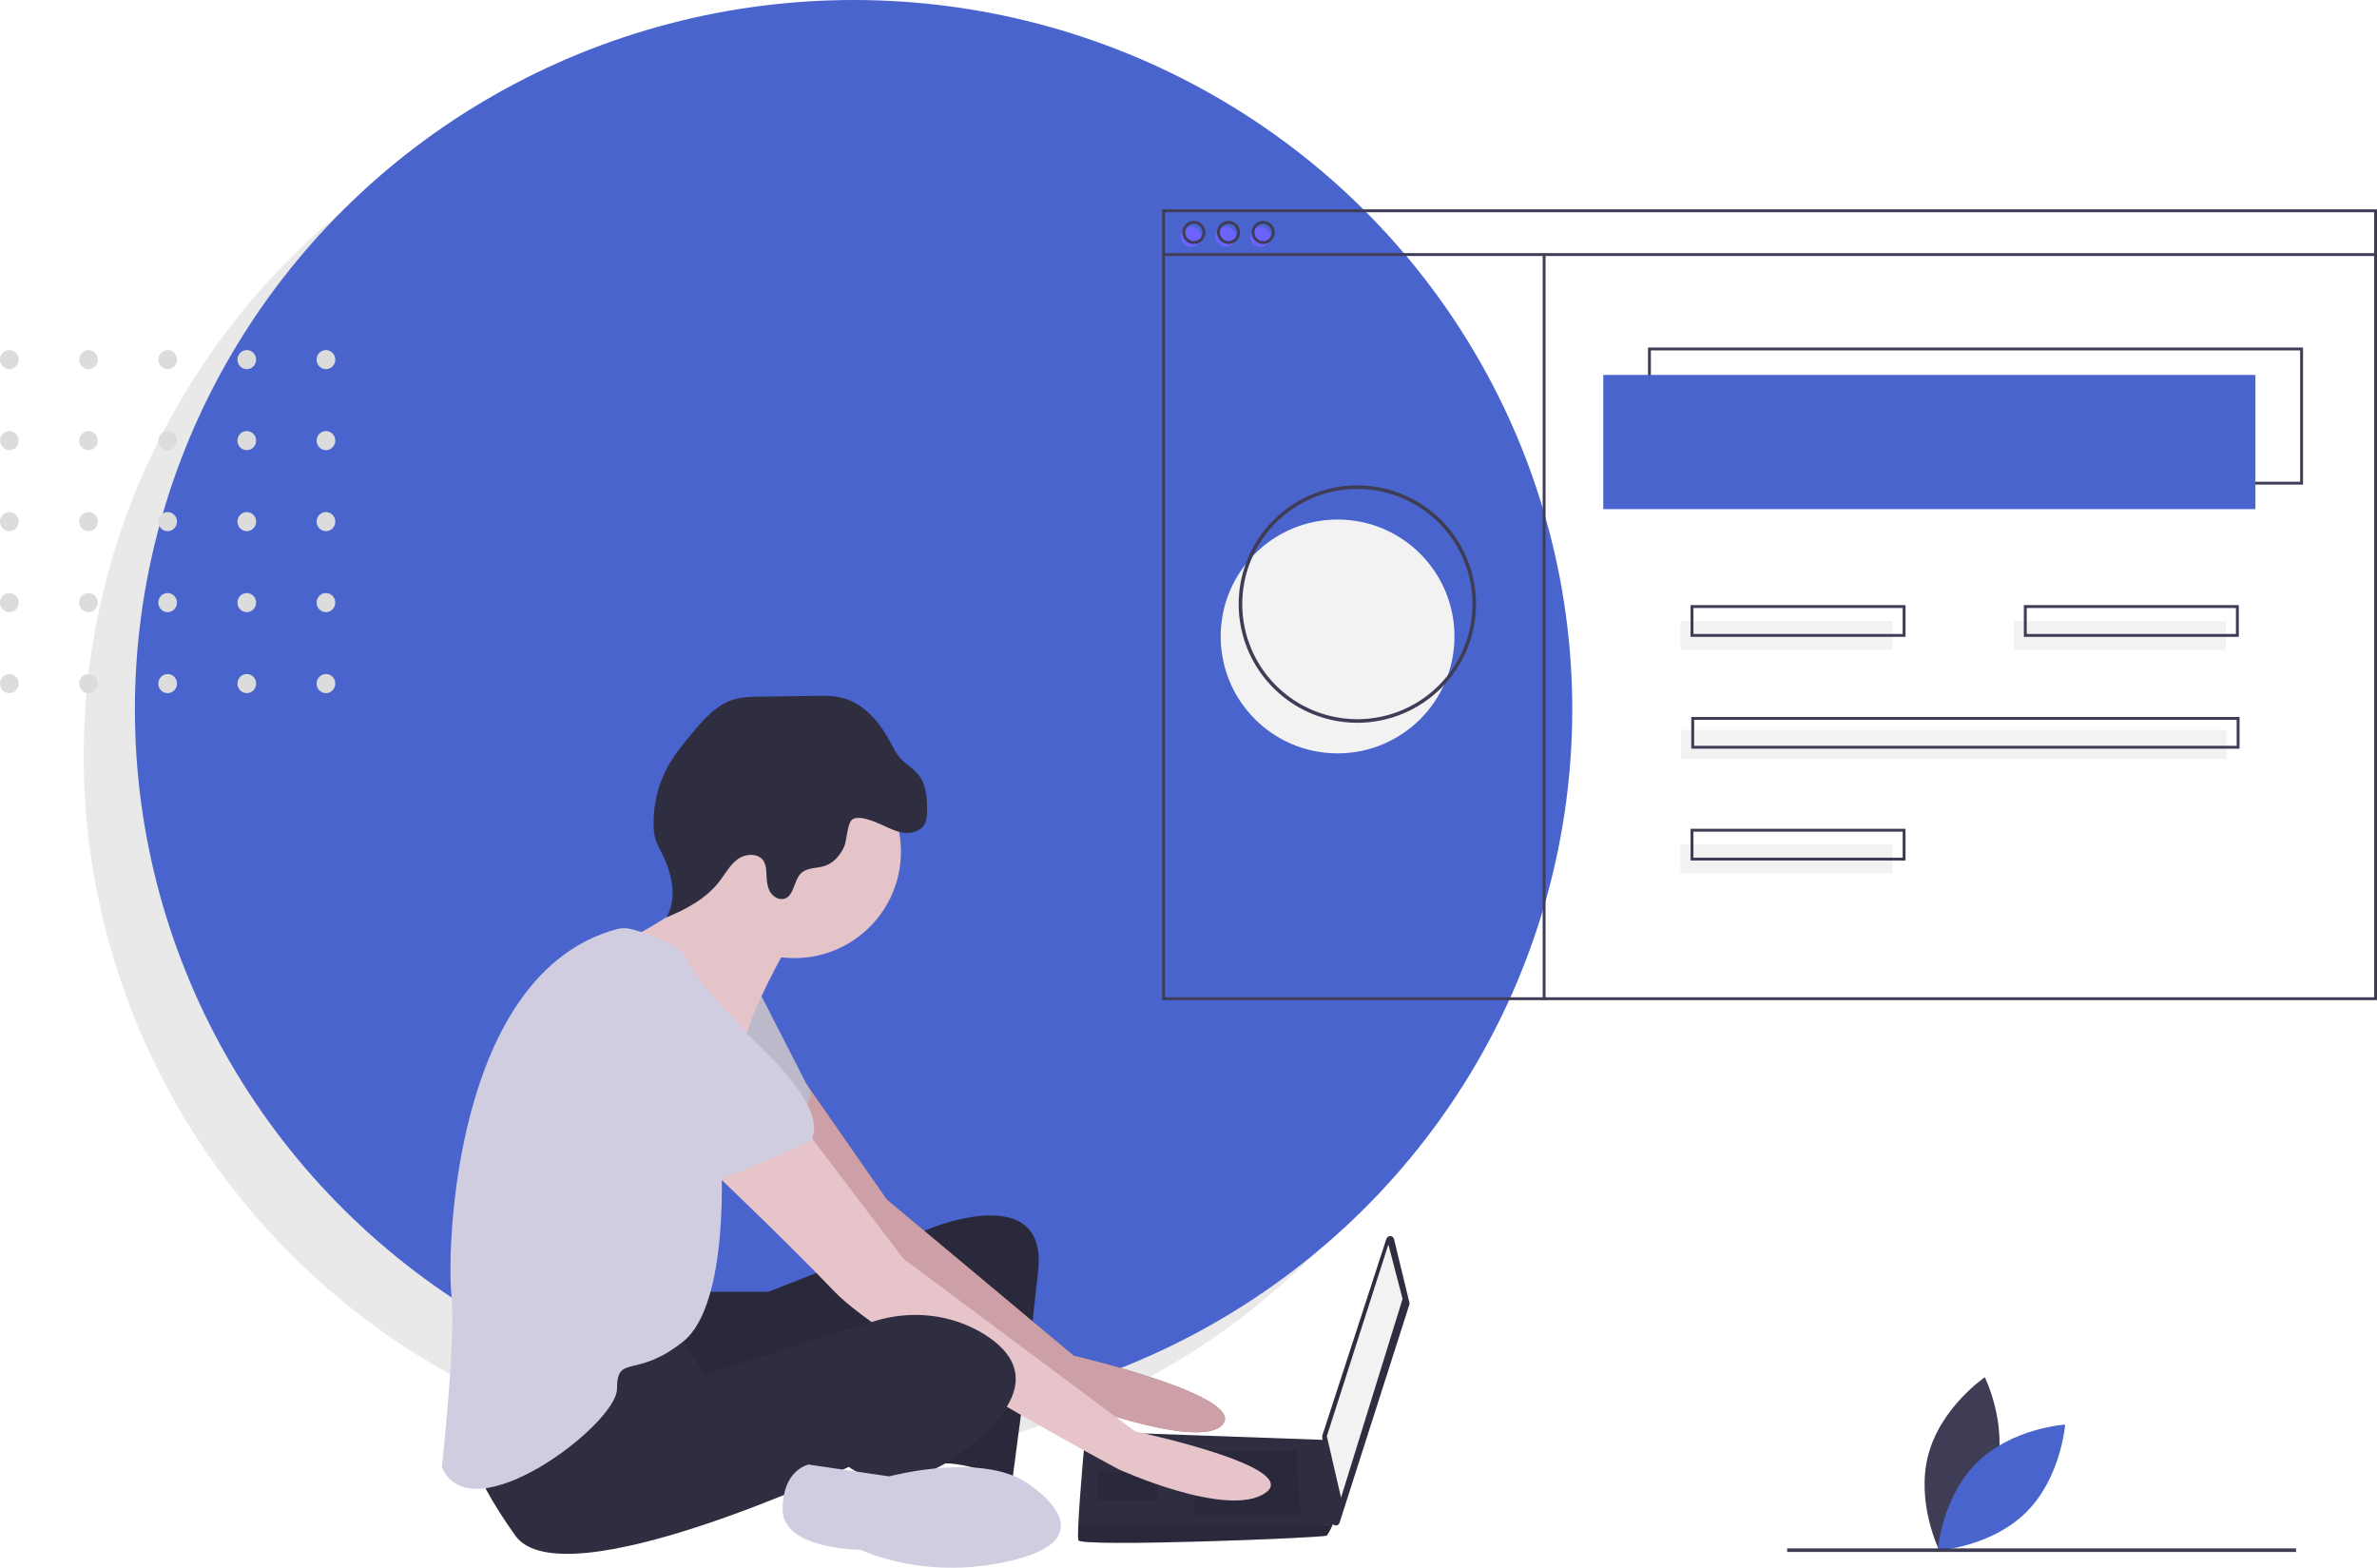 <svg width="511" height="337" viewBox="0 0 511 337" fill="none" xmlns="http://www.w3.org/2000/svg">
<ellipse cx="172.5" cy="162.5" rx="154.5" ry="152.5" fill="#E9E9E9"/>
<ellipse cx="183.5" cy="152.5" rx="154.5" ry="152.5" fill="#4965CD"/>
<ellipse cx="2.008" cy="77.302" rx="2.008" ry="2.054" fill="#DCDCDC"/>
<ellipse cx="2.008" cy="94.713" rx="2.008" ry="2.054" fill="#DCDCDC"/>
<ellipse cx="2.008" cy="112.124" rx="2.008" ry="2.054" fill="#DCDCDC"/>
<ellipse cx="2.008" cy="129.535" rx="2.008" ry="2.054" fill="#DCDCDC"/>
<ellipse cx="2.008" cy="146.946" rx="2.008" ry="2.054" fill="#DCDCDC"/>
<ellipse cx="19.023" cy="77.302" rx="2.008" ry="2.054" fill="#DCDCDC"/>
<ellipse cx="19.023" cy="94.713" rx="2.008" ry="2.054" fill="#DCDCDC"/>
<ellipse cx="19.023" cy="112.124" rx="2.008" ry="2.054" fill="#DCDCDC"/>
<ellipse cx="19.023" cy="129.535" rx="2.008" ry="2.054" fill="#DCDCDC"/>
<ellipse cx="19.023" cy="146.946" rx="2.008" ry="2.054" fill="#DCDCDC"/>
<ellipse cx="36.038" cy="77.302" rx="2.008" ry="2.054" fill="#DCDCDC"/>
<ellipse cx="36.038" cy="94.713" rx="2.008" ry="2.054" fill="#DCDCDC"/>
<ellipse cx="36.038" cy="112.124" rx="2.008" ry="2.054" fill="#DCDCDC"/>
<ellipse cx="36.038" cy="129.535" rx="2.008" ry="2.054" fill="#DCDCDC"/>
<ellipse cx="36.038" cy="146.946" rx="2.008" ry="2.054" fill="#DCDCDC"/>
<ellipse cx="53.054" cy="77.302" rx="2.008" ry="2.054" fill="#DCDCDC"/>
<ellipse cx="53.054" cy="94.713" rx="2.008" ry="2.054" fill="#DCDCDC"/>
<ellipse cx="53.054" cy="112.124" rx="2.008" ry="2.054" fill="#DCDCDC"/>
<ellipse cx="53.054" cy="129.535" rx="2.008" ry="2.054" fill="#DCDCDC"/>
<ellipse cx="53.054" cy="146.946" rx="2.008" ry="2.054" fill="#DCDCDC"/>
<ellipse cx="70.069" cy="77.302" rx="2.008" ry="2.054" fill="#DCDCDC"/>
<ellipse cx="70.069" cy="94.713" rx="2.008" ry="2.054" fill="#DCDCDC"/>
<ellipse cx="70.069" cy="112.124" rx="2.008" ry="2.054" fill="#DCDCDC"/>
<ellipse cx="70.069" cy="129.535" rx="2.008" ry="2.054" fill="#DCDCDC"/>
<ellipse cx="70.069" cy="146.946" rx="2.008" ry="2.054" fill="#DCDCDC"/>
<g clip-path="url(#clip0)">
<path d="M429.074 316.584C426.374 326.868 416.912 333.294 416.912 333.294C416.912 333.294 411.828 323.047 414.528 312.764C417.228 302.48 426.69 296.053 426.69 296.053C426.69 296.053 431.774 306.3 429.074 316.584Z" fill="#3F3D56"/>
<path d="M424.978 314.408C417.415 321.881 416.569 333.288 416.569 333.288C416.569 333.288 427.985 332.58 435.548 325.108C443.11 317.635 443.956 306.228 443.956 306.228C443.956 306.228 432.541 306.936 424.978 314.408Z" fill="#4965CD"/>
<path d="M150.953 277.682H165.196L200.294 263.947C200.294 263.947 225.219 253.772 223.184 273.104C221.149 292.435 217.589 318.38 217.589 318.38C217.589 318.38 206.398 313.293 200.294 314.819C194.19 316.345 198.259 283.787 198.259 283.787C198.259 283.787 148.41 307.697 143.832 304.645C139.254 301.592 138.237 280.226 138.237 280.226L150.953 277.682Z" fill="#2F2E41"/>
<path opacity="0.1" d="M150.953 277.682H165.196L200.294 263.947C200.294 263.947 225.219 253.772 223.184 273.104C221.149 292.435 217.589 318.38 217.589 318.38C217.589 318.38 206.398 313.293 200.294 314.819C194.19 316.345 198.259 283.787 198.259 283.787C198.259 283.787 148.41 307.697 143.832 304.645C139.254 301.592 138.237 280.226 138.237 280.226L150.953 277.682Z" fill="black"/>
<path d="M173.393 233.074L190.629 257.842L230.814 291.418C230.814 291.418 267.947 300.066 262.86 306.171C257.773 312.275 226.745 300.066 226.745 300.066C226.745 300.066 180.456 266.49 178.93 263.947C177.404 261.403 160.618 237.493 160.618 237.493L173.393 233.074Z" fill="#A0616A"/>
<path d="M173.393 233.074L190.629 257.842L230.814 291.418C230.814 291.418 267.947 300.066 262.86 306.171C257.773 312.275 226.745 300.066 226.745 300.066C226.745 300.066 180.456 266.49 178.93 263.947C177.404 261.403 160.618 237.493 160.618 237.493L173.393 233.074Z" fill="#CCA0A6"/>
<path d="M163.161 213.074L174.352 234.949C174.352 234.949 171.809 245.633 167.739 246.65C163.67 247.667 146.375 233.423 146.375 233.423L163.161 213.074Z" fill="#D0CDE1"/>
<path opacity="0.1" d="M163.161 213.074L174.352 234.949C174.352 234.949 171.809 245.633 167.739 246.65C163.67 247.667 146.375 233.423 146.375 233.423L163.161 213.074Z" fill="black"/>
<path d="M299.683 266.356L302.988 279.993C303.025 280.145 303.02 280.305 302.972 280.454L287.977 327.318C287.917 327.504 287.796 327.664 287.633 327.771C287.471 327.878 287.276 327.926 287.082 327.907C286.888 327.887 286.707 327.802 286.568 327.666C286.429 327.529 286.341 327.349 286.319 327.155L284.245 308.898C284.231 308.777 284.244 308.654 284.281 308.538L298.045 266.293C298.103 266.116 298.216 265.964 298.368 265.858C298.52 265.752 298.703 265.698 298.888 265.705C299.073 265.713 299.251 265.78 299.394 265.897C299.538 266.015 299.639 266.176 299.683 266.356Z" fill="#2F2E41"/>
<path d="M298.467 267.508L301.519 279.208L288.293 321.941L285.241 308.714L298.467 267.508Z" fill="#F2F2F2"/>
<path d="M231.831 331.098C232.34 332.624 284.733 330.589 285.241 330.081C285.685 329.444 286.06 328.762 286.36 328.046C286.839 327.028 287.276 326.011 287.276 326.011L285.241 309.538L233.357 307.697C233.357 307.697 232.06 321.656 231.796 328.046C231.73 329.659 231.73 330.793 231.831 331.098Z" fill="#2F2E41"/>
<path opacity="0.1" d="M278.629 311.767L279.646 326.011H256.756V311.767H278.629Z" fill="black"/>
<path opacity="0.1" d="M249.126 316.345L249.263 316.318L248.617 322.45H235.901V316.345H249.126Z" fill="black"/>
<path opacity="0.1" d="M231.831 331.098C232.34 332.624 284.733 330.59 285.241 330.081C285.685 329.444 286.06 328.762 286.36 328.046H231.796C231.73 329.659 231.73 330.793 231.831 331.098Z" fill="black"/>
<path d="M170.791 205.952C183.433 205.952 193.681 195.703 193.681 183.059C193.681 170.416 183.433 160.167 170.791 160.167C158.15 160.167 147.901 170.416 147.901 183.059C147.901 195.703 158.15 205.952 170.791 205.952Z" fill="#E5C4C9"/>
<path d="M169.265 203.408C169.265 203.408 161.635 216.635 160.109 223.757C158.583 230.879 137.219 209.513 137.219 209.513L134.422 202.136C134.422 202.136 154.514 192.725 152.988 185.094C151.462 177.463 169.265 203.408 169.265 203.408Z" fill="#E5C4C9"/>
<path d="M173.335 243.089L194.19 270.56L244.039 307.697C244.039 307.697 280.155 315.328 272.016 320.924C263.877 326.52 240.479 315.837 240.479 315.837C240.479 315.837 190.121 288.874 179.439 277.682C168.757 266.49 148.919 247.667 148.919 247.667L173.335 243.089Z" fill="#E6C4C9"/>
<path d="M145.358 285.822L151.462 295.487L187.891 284.025C195.884 281.51 204.649 282.436 211.739 286.903C218.097 290.909 222.167 297.268 213.011 306.679C194.699 325.502 182.491 315.328 182.491 315.328C182.491 315.328 120.942 344.325 110.769 330.081C100.595 315.836 100.087 308.714 100.087 308.714C100.087 308.714 139.254 284.295 145.358 285.822Z" fill="#2F2E41"/>
<path d="M221.658 319.398C221.658 319.398 237.935 330.081 218.606 335.168C199.277 340.255 185.034 333.133 185.034 333.133C185.034 333.133 168.248 333.133 168.248 324.485C168.248 315.837 173.843 314.819 173.843 314.819L191.138 317.363C191.138 317.363 211.993 311.767 221.658 319.398Z" fill="#D0CDE1"/>
<path d="M189.569 177.301C191.127 177.995 192.672 178.817 194.366 179.019C196.06 179.221 197.988 178.629 198.79 177.123C199.223 176.31 199.272 175.353 199.292 174.432C199.354 171.638 199.152 168.618 197.382 166.457C196.255 165.081 194.611 164.213 193.445 162.871C192.609 161.909 192.053 160.743 191.455 159.619C189.187 155.359 185.829 151.265 181.163 150.037C179.214 149.524 177.17 149.549 175.155 149.578L163.404 149.744C161.502 149.77 159.571 149.802 157.751 150.352C153.968 151.496 151.214 154.677 148.692 157.719C146.805 159.995 144.913 162.295 143.497 164.89C141.466 168.678 140.439 172.922 140.514 177.219C140.499 178.321 140.641 179.419 140.937 180.481C141.283 181.455 141.712 182.397 142.219 183.297C144.423 187.626 145.731 193.034 143.249 197.21C147.561 195.448 151.826 193.139 154.67 189.451C155.942 187.801 156.94 185.869 158.636 184.658C160.331 183.448 163.094 183.343 164.182 185.12C164.556 185.838 164.748 186.638 164.743 187.448C164.822 188.782 164.82 190.167 165.385 191.378C165.951 192.588 167.298 193.565 168.584 193.203C170.798 192.579 170.586 189.18 172.292 187.635C173.588 186.463 175.586 186.687 177.251 186.154C179.19 185.534 180.645 183.854 181.474 181.994C182.104 180.581 182.095 176.882 183.287 176.116C184.782 175.156 188.183 176.683 189.569 177.301Z" fill="#2F2E41"/>
<path d="M132.605 199.723C133.634 199.449 134.719 199.451 135.747 199.731C139.012 200.608 146.332 202.929 147.901 206.461C149.936 211.039 157.057 218.161 157.057 218.161C157.057 218.161 166.722 227.827 164.687 234.441C162.653 241.054 155.023 248.685 155.023 248.685C155.023 248.685 157.057 280.226 146.884 288.365C136.711 296.505 132.641 290.909 132.641 298.54C132.641 306.171 101.104 330.081 95 315.328C95 315.328 98.052 287.857 97.035 278.191C96.032 268.664 97.5 209.228 132.605 199.723Z" fill="#D0CDE1"/>
<path d="M148.919 212.565C148.919 212.565 179.947 235.458 174.352 245.124C174.352 245.124 155.531 254.281 151.462 253.772C147.393 253.263 131.624 235.458 127.555 233.932C123.485 232.406 121.451 204.935 148.919 212.565Z" fill="#D0CDE1"/>
<path d="M287.549 161.942C301.427 161.942 312.677 150.69 312.677 136.81C312.677 122.931 301.427 111.679 287.549 111.679C273.67 111.679 262.42 122.931 262.42 136.81C262.42 150.69 273.67 161.942 287.549 161.942Z" fill="#F2F2F2"/>
<path d="M495.098 104.171H354.281V74.702H495.098V104.171ZM354.902 103.551H494.477V75.322H354.902V103.551Z" fill="#3F3D56"/>
<path d="M484.862 80.596H344.666V109.445H484.862V80.596Z" fill="#4965CD"/>
<path d="M256.042 53.065C257.241 53.065 258.213 52.093 258.213 50.894C258.213 49.695 257.241 48.722 256.042 48.722C254.842 48.722 253.87 49.695 253.87 50.894C253.87 52.093 254.842 53.065 256.042 53.065Z" fill="#6C63FF"/>
<path d="M263.486 53.065C264.685 53.065 265.657 52.093 265.657 50.894C265.657 49.695 264.685 48.722 263.486 48.722C262.286 48.722 261.314 49.695 261.314 50.894C261.314 52.093 262.286 53.065 263.486 53.065Z" fill="#6C63FF"/>
<path d="M270.93 53.065C272.129 53.065 273.101 52.093 273.101 50.894C273.101 49.695 272.129 48.722 270.93 48.722C269.731 48.722 268.758 49.695 268.758 50.894C268.758 52.093 269.731 53.065 270.93 53.065Z" fill="#6C63FF"/>
<path d="M511 214.992H249.838V45H511V214.992ZM250.459 214.371H510.38V45.62H250.459V214.371Z" fill="#3F3D56"/>
<path d="M510.69 54.41H250.148V55.03H510.69V54.41Z" fill="#3F3D56"/>
<path d="M256.662 52.445C256.171 52.445 255.691 52.299 255.283 52.027C254.875 51.754 254.557 51.366 254.369 50.913C254.182 50.459 254.133 49.96 254.228 49.479C254.324 48.998 254.56 48.556 254.907 48.208C255.254 47.861 255.697 47.625 256.178 47.529C256.659 47.434 257.158 47.483 257.612 47.67C258.065 47.858 258.452 48.176 258.725 48.584C258.998 48.993 259.143 49.472 259.143 49.963C259.143 50.621 258.881 51.252 258.416 51.717C257.951 52.182 257.32 52.444 256.662 52.445ZM256.662 48.102C256.294 48.102 255.934 48.211 255.628 48.416C255.322 48.62 255.083 48.911 254.943 49.251C254.802 49.591 254.765 49.965 254.837 50.326C254.909 50.687 255.086 51.019 255.346 51.279C255.606 51.54 255.938 51.717 256.299 51.789C256.66 51.861 257.034 51.824 257.374 51.683C257.714 51.542 258.005 51.303 258.209 50.997C258.414 50.691 258.523 50.331 258.523 49.963C258.522 49.47 258.326 48.997 257.977 48.648C257.628 48.299 257.155 48.102 256.662 48.102Z" fill="#3F3D56"/>
<path d="M264.106 52.445C263.615 52.445 263.135 52.299 262.727 52.027C262.319 51.754 262.001 51.366 261.814 50.913C261.626 50.459 261.577 49.96 261.672 49.479C261.768 48.998 262.004 48.556 262.351 48.208C262.698 47.861 263.141 47.625 263.622 47.529C264.103 47.434 264.602 47.483 265.056 47.67C265.509 47.858 265.897 48.176 266.169 48.584C266.442 48.993 266.587 49.472 266.587 49.963C266.587 50.621 266.325 51.252 265.86 51.717C265.395 52.182 264.764 52.444 264.106 52.445ZM264.106 48.102C263.738 48.102 263.378 48.211 263.072 48.416C262.766 48.62 262.528 48.911 262.387 49.251C262.246 49.591 262.209 49.965 262.281 50.326C262.353 50.687 262.53 51.019 262.79 51.279C263.05 51.54 263.382 51.717 263.743 51.789C264.104 51.861 264.478 51.824 264.818 51.683C265.158 51.542 265.449 51.303 265.653 50.997C265.858 50.691 265.967 50.331 265.967 49.963C265.966 49.47 265.77 48.997 265.421 48.648C265.072 48.299 264.599 48.102 264.106 48.102Z" fill="#3F3D56"/>
<path d="M271.55 52.445C271.059 52.445 270.58 52.299 270.171 52.027C269.763 51.754 269.445 51.366 269.258 50.913C269.07 50.459 269.021 49.96 269.116 49.479C269.212 48.998 269.448 48.556 269.795 48.208C270.142 47.861 270.585 47.625 271.066 47.529C271.547 47.434 272.046 47.483 272.5 47.67C272.953 47.858 273.341 48.176 273.613 48.584C273.886 48.993 274.031 49.472 274.031 49.963C274.031 50.621 273.769 51.252 273.304 51.717C272.839 52.182 272.208 52.444 271.55 52.445ZM271.55 48.102C271.182 48.102 270.822 48.211 270.516 48.416C270.21 48.62 269.972 48.911 269.831 49.251C269.69 49.591 269.653 49.965 269.725 50.326C269.797 50.687 269.974 51.019 270.234 51.279C270.494 51.54 270.826 51.717 271.187 51.789C271.548 51.861 271.922 51.824 272.262 51.683C272.602 51.542 272.893 51.303 273.097 50.997C273.302 50.691 273.411 50.331 273.411 49.963C273.41 49.47 273.214 48.997 272.865 48.648C272.516 48.299 272.043 48.102 271.55 48.102Z" fill="#3F3D56"/>
<path d="M332.258 54.72H331.638V214.922H332.258V54.72Z" fill="#3F3D56"/>
<path d="M406.855 133.486H361.26V139.69H406.855V133.486Z" fill="#F2F2F2"/>
<path d="M478.504 133.486H432.909V139.69H478.504V133.486Z" fill="#F2F2F2"/>
<path d="M409.646 136.898H363.431V130.073H409.646V136.898ZM364.052 136.277H409.026V130.694H364.052V136.277Z" fill="#3F3D56"/>
<path d="M406.855 181.567H361.26V187.771H406.855V181.567Z" fill="#F2F2F2"/>
<path d="M409.646 184.979H363.431V178.155H409.646V184.979ZM364.052 184.359H409.026V178.775H364.052V184.359Z" fill="#3F3D56"/>
<path d="M478.659 156.906H361.415V163.11H478.659V156.906Z" fill="#F2F2F2"/>
<path d="M481.45 160.939H363.586V154.114H481.45V160.939ZM364.207 160.318H480.83V154.735H364.207V160.318Z" fill="#3F3D56"/>
<path d="M481.295 136.898H435.08V130.073H481.295V136.898ZM435.701 136.277H480.675V130.694H435.701V136.277Z" fill="#3F3D56"/>
<path d="M291.801 155.369C286.755 155.369 281.822 153.872 277.626 151.068C273.43 148.264 270.159 144.279 268.228 139.616C266.297 134.953 265.792 129.823 266.776 124.873C267.761 119.923 270.191 115.376 273.759 111.807C277.327 108.238 281.874 105.808 286.823 104.823C291.773 103.838 296.903 104.344 301.565 106.275C306.228 108.207 310.213 111.477 313.016 115.674C315.82 119.87 317.316 124.804 317.316 129.851C317.309 136.616 314.618 143.103 309.835 147.887C305.051 152.67 298.566 155.361 291.801 155.369ZM291.801 105.106C286.908 105.106 282.124 106.557 278.055 109.276C273.986 111.995 270.815 115.86 268.942 120.381C267.07 124.903 266.58 129.878 267.534 134.678C268.489 139.478 270.846 143.888 274.306 147.348C277.766 150.809 282.175 153.166 286.974 154.12C291.774 155.075 296.748 154.585 301.269 152.712C305.79 150.839 309.655 147.668 312.373 143.598C315.092 139.529 316.543 134.745 316.543 129.851C316.536 123.29 313.927 117.001 309.288 112.362C304.65 107.723 298.361 105.113 291.801 105.106Z" fill="#3F3D56"/>
<path d="M493.603 332.836H384.197V333.609H493.603V332.836Z" fill="#3F3D56"/>
</g>
<defs>
<clipPath id="clip0">
<rect width="416" height="292" fill="white" transform="translate(95 45)"/>
</clipPath>
</defs>
</svg>
